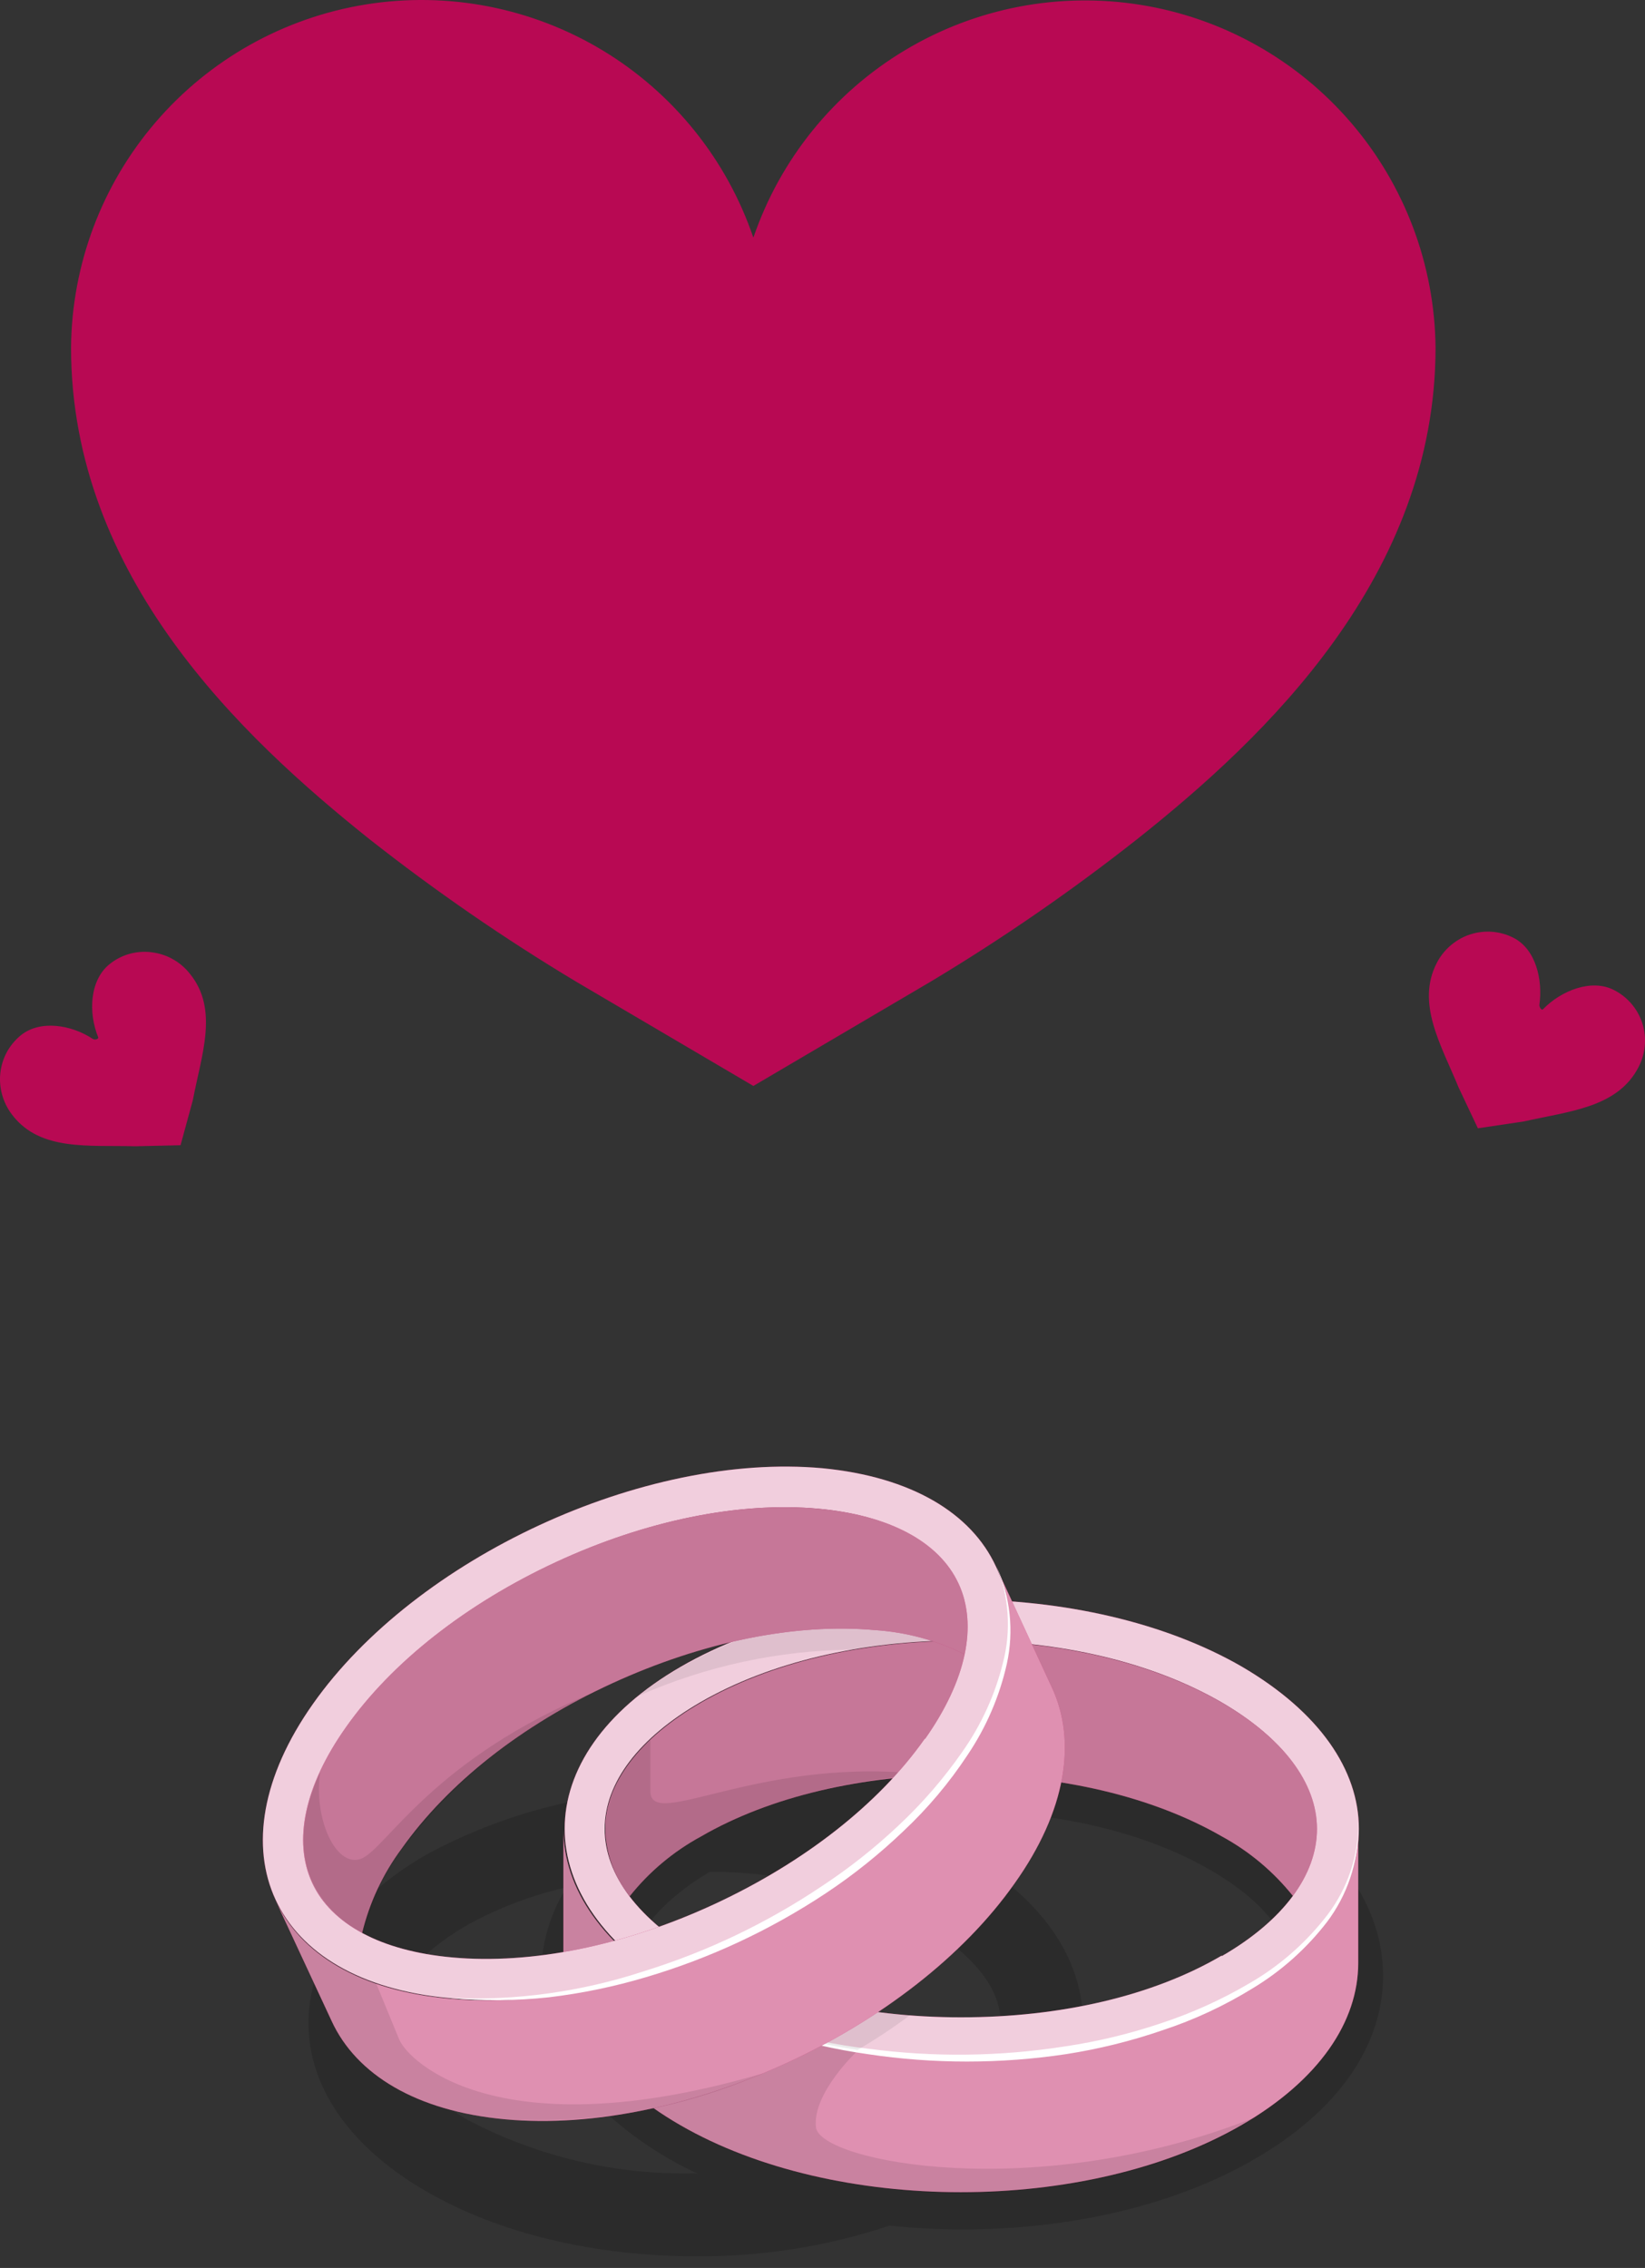 <svg width="37" height="51" viewBox="0 0 37 51" fill="none" xmlns="http://www.w3.org/2000/svg">
<rect x="0" y="0" width="37" height="51" fill="#333333" stroke="none"/>
<path opacity="0.15" d="M28.211 40.312C26.441 39.29 24.102 38.728 21.642 38.728C19.181 38.728 16.915 39.27 15.161 40.253C13.216 40.281 11.307 40.778 9.596 41.701C7.881 42.687 6.938 44.037 6.938 45.492C6.938 46.947 7.881 48.294 9.596 49.283C11.222 50.222 13.374 50.738 15.657 50.738C17.135 50.749 18.606 50.516 20.009 50.048C20.555 50.105 21.103 50.134 21.651 50.134C24.128 50.134 26.47 49.572 28.221 48.55C30.084 47.476 31.109 46.011 31.109 44.431C31.109 42.851 30.074 41.386 28.211 40.312ZM20.774 47.663C20.551 47.791 20.314 47.91 20.065 48.022C18.655 47.889 17.287 47.471 16.044 46.793C14.832 46.093 14.162 45.249 14.162 44.418C14.162 43.587 14.819 42.776 15.969 42.089C17.644 42.093 19.294 42.506 20.774 43.291C21.891 43.948 22.506 44.714 22.506 45.479C22.506 46.244 21.891 47.033 20.774 47.663ZM15.64 48.872C13.854 48.914 12.086 48.498 10.506 47.663C9.389 47.006 8.775 46.244 8.775 45.479C8.775 44.714 9.389 43.938 10.506 43.291C11.208 42.904 11.961 42.618 12.743 42.44C12.37 43.038 12.17 43.727 12.165 44.431C12.165 46.011 13.193 47.476 15.055 48.55C15.259 48.669 15.473 48.78 15.689 48.879L15.64 48.872ZM27.203 46.793C25.998 47.452 24.673 47.864 23.307 48.005C23.963 47.325 24.338 46.423 24.358 45.479C24.358 44.024 23.412 42.677 21.701 41.688C21.092 41.342 20.448 41.061 19.779 40.851C20.391 40.77 21.008 40.729 21.625 40.729C23.754 40.729 25.738 41.196 27.209 42.043C28.425 42.743 29.092 43.587 29.092 44.418C29.092 45.249 28.418 46.106 27.196 46.806L27.203 46.793Z" fill="black"/>
<path d="M30.55 41.137V44.142C30.55 45.456 29.68 46.77 27.922 47.789C24.437 49.799 18.784 49.799 15.302 47.789C13.557 46.783 12.674 45.463 12.674 44.142V41.137C12.674 42.451 13.544 43.765 15.302 44.78C18.784 46.793 24.437 46.793 27.922 44.78C29.68 43.775 30.55 42.457 30.55 41.137Z" fill="#B80953"/>
<path opacity="0.55" d="M30.55 41.137V44.142C30.55 45.456 29.68 46.77 27.922 47.789C24.437 49.799 18.784 49.799 15.302 47.789C13.557 46.783 12.674 45.463 12.674 44.142V41.137C12.674 42.451 13.544 43.765 15.302 44.78C18.784 46.793 24.437 46.793 27.922 44.78C29.68 43.775 30.55 42.457 30.55 41.137Z" fill="white"/>
<path opacity="0.1" d="M28.208 47.621C23.28 49.576 18.442 48.607 18.353 47.838C18.264 47.069 19.293 46.11 19.293 46.11C17.899 45.918 16.552 45.472 15.318 44.796C13.574 43.791 12.69 42.474 12.69 41.153V44.159C12.69 45.473 13.56 46.787 15.318 47.805C18.8 49.816 24.453 49.816 27.938 47.805L28.208 47.621Z" fill="black"/>
<path d="M29.635 41.136C29.622 41.685 29.43 42.214 29.086 42.641C28.646 42.089 28.1 41.631 27.48 41.294C25.929 40.401 23.85 39.908 21.623 39.908C19.396 39.908 17.32 40.401 15.772 41.294C15.151 41.63 14.603 42.088 14.163 42.641C13.821 42.213 13.628 41.684 13.614 41.136C13.614 40.102 14.38 39.09 15.772 38.285C17.32 37.392 19.386 36.899 21.623 36.899C23.86 36.899 25.929 37.392 27.48 38.285C28.869 39.09 29.635 40.108 29.635 41.136Z" fill="#B80953"/>
<path opacity="0.5" d="M29.635 41.136C29.622 41.685 29.43 42.214 29.086 42.641C28.646 42.089 28.1 41.631 27.48 41.294C25.929 40.401 23.85 39.908 21.623 39.908C19.396 39.908 17.32 40.401 15.772 41.294C15.151 41.63 14.603 42.088 14.163 42.641C13.821 42.213 13.628 41.684 13.614 41.136C13.614 40.102 14.38 39.09 15.772 38.285C17.32 37.392 19.386 36.899 21.623 36.899C23.86 36.899 25.929 37.392 27.48 38.285C28.869 39.09 29.635 40.108 29.635 41.136Z" fill="white"/>
<path opacity="0.1" d="M29.635 41.136C29.622 41.685 29.43 42.214 29.086 42.641C28.646 42.089 28.1 41.631 27.48 41.294C25.929 40.401 23.85 39.908 21.623 39.908C19.396 39.908 17.32 40.401 15.772 41.294C15.151 41.63 14.603 42.088 14.163 42.641C13.821 42.213 13.628 41.684 13.614 41.136C13.614 40.102 14.38 39.09 15.772 38.285C17.32 37.392 19.386 36.899 21.623 36.899C23.86 36.899 25.929 37.392 27.48 38.285C28.869 39.09 29.635 40.108 29.635 41.136Z" fill="black"/>
<path opacity="0.1" d="M14.629 40.279V39.123C14.331 39.37 14.086 39.677 13.911 40.023C13.737 40.37 13.636 40.749 13.614 41.136C13.628 41.684 13.821 42.212 14.163 42.641C14.603 42.088 15.151 41.63 15.772 41.294C17.369 40.436 19.144 39.965 20.956 39.921C17.145 39.431 14.629 41.199 14.629 40.279Z" fill="black"/>
<path d="M27.936 37.48C24.451 35.467 18.798 35.467 15.313 37.48C13.572 38.486 12.701 39.806 12.701 41.123C12.701 42.441 13.572 43.751 15.313 44.77C18.801 46.78 24.451 46.78 27.936 44.77C29.681 43.761 30.564 42.444 30.564 41.123C30.564 39.803 29.677 38.499 27.936 37.48ZM27.48 43.975C25.929 44.885 23.85 45.364 21.613 45.364C19.376 45.364 17.307 44.875 15.759 43.978C14.367 43.176 13.601 42.165 13.601 41.127C13.601 40.089 14.367 39.08 15.759 38.275C17.307 37.382 19.373 36.889 21.613 36.889C23.853 36.889 25.916 37.382 27.467 38.275C28.856 39.08 29.622 40.092 29.622 41.127C29.622 42.161 28.869 43.186 27.48 43.988V43.975Z" fill="#B80953"/>
<path opacity="0.8" d="M27.936 37.48C24.451 35.467 18.798 35.467 15.313 37.48C13.572 38.486 12.701 39.806 12.701 41.123C12.701 42.441 13.572 43.751 15.313 44.77C18.801 46.78 24.451 46.78 27.936 44.77C29.681 43.761 30.564 42.444 30.564 41.123C30.564 39.803 29.677 38.499 27.936 37.48ZM27.48 43.975C25.929 44.885 23.85 45.364 21.613 45.364C19.376 45.364 17.307 44.875 15.759 43.978C14.367 43.176 13.601 42.165 13.601 41.127C13.601 40.089 14.367 39.08 15.759 38.275C17.307 37.382 19.373 36.889 21.613 36.889C23.853 36.889 25.916 37.382 27.467 38.275C28.856 39.08 29.622 40.092 29.622 41.127C29.622 42.161 28.869 43.186 27.48 43.988V43.975Z" fill="white"/>
<path d="M15.312 44.783C16.631 45.464 18.062 45.9 19.537 46.071C21.003 46.265 22.49 46.247 23.952 46.018C24.682 45.91 25.401 45.737 26.1 45.502C26.8 45.273 27.473 44.969 28.107 44.596C28.746 44.227 29.311 43.742 29.773 43.167C30.246 42.593 30.52 41.88 30.551 41.137C30.548 41.89 30.3 42.622 29.845 43.223C29.387 43.816 28.824 44.32 28.183 44.707C27.545 45.101 26.864 45.419 26.153 45.653C25.445 45.897 24.717 46.077 23.978 46.192C22.499 46.414 20.996 46.414 19.517 46.192C18.78 46.087 18.052 45.92 17.343 45.693C16.638 45.457 15.958 45.152 15.312 44.783Z" fill="white"/>
<g opacity="0.1">
<path opacity="0.75" d="M14.355 38.138C15.878 37.463 17.524 37.108 19.19 37.096C19.994 36.958 20.809 36.888 21.624 36.889C21.864 36.889 22.107 36.889 22.344 36.909C21.588 36.511 20.758 36.275 19.906 36.216C19.654 36.193 19.394 36.18 19.131 36.18C17.79 36.388 16.497 36.833 15.311 37.494C14.977 37.684 14.657 37.9 14.355 38.138Z" fill="black"/>
<path opacity="0.75" d="M19.103 45.154C18.725 45.391 18.324 45.617 17.91 45.811C18.365 45.931 18.825 46.026 19.29 46.097C19.697 45.858 20.09 45.597 20.469 45.315C20.003 45.292 19.546 45.233 19.103 45.154Z" fill="black"/>
</g>
<path d="M22.4 35.224L23.662 37.953C24.217 39.149 23.99 40.713 22.817 42.358C20.502 45.643 15.371 48.022 11.363 47.657C9.359 47.476 8.012 46.645 7.461 45.45L6.199 42.736C6.751 43.935 8.098 44.766 10.102 44.944C14.109 45.308 19.24 42.933 21.556 39.645C22.716 37.983 22.952 36.419 22.4 35.224Z" fill="#B80953"/>
<path opacity="0.55" d="M22.4 35.224L23.662 37.953C24.217 39.149 23.99 40.713 22.817 42.358C20.502 45.643 15.371 48.022 11.363 47.657C9.359 47.476 8.012 46.645 7.461 45.45L6.199 42.736C6.751 43.935 8.098 44.766 10.102 44.944C14.109 45.308 19.24 42.933 21.556 39.645C22.716 37.983 22.952 36.419 22.4 35.224Z" fill="white"/>
<path opacity="0.1" d="M8.978 45.86C8.857 45.564 8.627 45.009 8.456 44.589C7.972 44.449 7.522 44.21 7.133 43.889C6.745 43.567 6.427 43.169 6.199 42.72L7.461 45.45C8.012 46.645 9.359 47.476 11.363 47.657C13.348 47.775 15.332 47.422 17.154 46.625C11.255 48.357 9.192 46.373 8.978 45.86Z" fill="black"/>
<path d="M21.569 35.608C21.785 36.112 21.831 36.672 21.701 37.204C21.07 36.887 20.382 36.701 19.677 36.656C17.893 36.495 15.801 36.919 13.764 37.855C11.728 38.791 10.066 40.111 9.034 41.57C8.612 42.138 8.31 42.785 8.144 43.472C7.653 43.225 7.255 42.827 7.011 42.335C6.577 41.396 6.846 40.157 7.773 38.843C8.801 37.382 10.483 36.061 12.503 35.125C14.523 34.189 16.616 33.765 18.396 33.926C20.015 34.071 21.132 34.668 21.569 35.608Z" fill="#B80953"/>
<path opacity="0.5" d="M21.569 35.608C21.785 36.112 21.831 36.672 21.701 37.204C21.07 36.887 20.382 36.701 19.677 36.656C17.893 36.495 15.801 36.919 13.764 37.855C11.728 38.791 10.066 40.111 9.034 41.57C8.612 42.138 8.31 42.785 8.144 43.472C7.653 43.225 7.255 42.827 7.011 42.335C6.577 41.396 6.846 40.157 7.773 38.843C8.801 37.382 10.483 36.061 12.503 35.125C14.523 34.189 16.616 33.765 18.396 33.926C20.015 34.071 21.132 34.668 21.569 35.608Z" fill="white"/>
<path opacity="0.1" d="M21.569 35.608C21.785 36.112 21.831 36.672 21.701 37.204C21.07 36.887 20.382 36.701 19.677 36.656C17.893 36.495 15.801 36.919 13.764 37.855C11.728 38.791 10.066 40.111 9.034 41.57C8.612 42.138 8.31 42.785 8.144 43.472C7.653 43.225 7.255 42.827 7.011 42.335C6.577 41.396 6.846 40.157 7.773 38.843C8.801 37.382 10.483 36.061 12.503 35.125C14.523 34.189 16.616 33.765 18.396 33.926C20.015 34.071 21.132 34.668 21.569 35.608Z" fill="black"/>
<path opacity="0.1" d="M8.108 41.803C7.546 41.99 7.05 40.887 7.201 39.852C6.771 40.782 6.709 41.642 7.031 42.335C7.273 42.827 7.67 43.226 8.161 43.472C8.326 42.785 8.629 42.138 9.051 41.57C10.203 40.046 11.711 38.827 13.443 38.019C9.691 39.55 8.673 41.613 8.108 41.803Z" fill="black"/>
<path d="M18.498 33.016C14.487 32.652 9.359 35.027 7.04 38.315C5.88 39.957 5.644 41.524 6.199 42.72C6.754 43.916 8.098 44.75 10.102 44.931C14.109 45.292 19.237 42.92 21.556 39.629C22.715 37.986 22.952 36.42 22.4 35.224C21.848 34.028 20.502 33.21 18.498 33.016ZM20.797 39.103C19.769 40.565 18.087 41.882 16.067 42.819C14.047 43.755 11.954 44.178 10.174 44.017C8.574 43.873 7.454 43.275 7.02 42.336C6.587 41.396 6.853 40.154 7.779 38.844C8.807 37.382 10.489 36.062 12.509 35.125C14.53 34.189 16.622 33.765 18.402 33.926C20.002 34.071 21.122 34.669 21.559 35.608C21.996 36.548 21.733 37.789 20.807 39.103H20.797Z" fill="#B80953"/>
<path opacity="0.8" d="M18.498 33.016C14.487 32.652 9.359 35.027 7.04 38.315C5.88 39.957 5.644 41.524 6.199 42.72C6.754 43.916 8.098 44.75 10.102 44.931C14.109 45.292 19.237 42.92 21.556 39.629C22.715 37.986 22.952 36.42 22.4 35.224C21.848 34.028 20.502 33.21 18.498 33.016ZM20.797 39.103C19.769 40.565 18.087 41.882 16.067 42.819C14.047 43.755 11.954 44.178 10.174 44.017C8.574 43.873 7.454 43.275 7.02 42.336C6.587 41.396 6.853 40.154 7.779 38.844C8.807 37.382 10.489 36.062 12.509 35.125C14.53 34.189 16.622 33.765 18.402 33.926C20.002 34.071 21.122 34.669 21.559 35.608C21.996 36.548 21.733 37.789 20.807 39.103H20.797Z" fill="white"/>
<path d="M10.115 44.931C11.597 44.995 13.078 44.791 14.487 44.326C15.9 43.888 17.242 43.247 18.471 42.424C19.088 42.019 19.669 41.561 20.206 41.054C20.744 40.552 21.228 39.993 21.648 39.389C22.072 38.786 22.381 38.11 22.558 37.395C22.747 36.675 22.697 35.912 22.413 35.224C22.726 35.908 22.808 36.676 22.647 37.411C22.483 38.145 22.183 38.841 21.763 39.464C21.351 40.089 20.867 40.664 20.321 41.176C19.781 41.693 19.196 42.162 18.573 42.575C17.327 43.401 15.964 44.037 14.53 44.461C13.815 44.674 13.083 44.826 12.342 44.914C11.602 44.993 10.856 44.999 10.115 44.931Z" fill="white"/>
<path d="M16.945 24.42L12.957 22.074C11.343 21.106 9.792 20.036 8.312 18.872C5.432 16.572 1.598 12.959 1.598 7.815C1.614 5.953 2.289 4.157 3.503 2.745C4.716 1.333 6.391 0.396 8.229 0.1C10.067 -0.196 11.95 0.169 13.546 1.128C15.141 2.088 16.345 3.582 16.945 5.344C17.547 3.584 18.751 2.093 20.346 1.135C21.94 0.177 23.822 -0.186 25.659 0.11C27.495 0.405 29.168 1.341 30.381 2.751C31.595 4.161 32.27 5.955 32.289 7.815C32.289 12.949 28.459 16.585 25.575 18.872C24.097 20.037 22.547 21.106 20.933 22.074L16.945 24.42Z" fill="#B80953"/>
<path d="M32.318 21.651C32.464 21.37 32.707 21.152 33.001 21.036C33.17 20.971 33.35 20.942 33.531 20.951C33.712 20.961 33.888 21.009 34.049 21.092C34.542 21.349 34.706 22.029 34.624 22.6C34.624 22.656 34.676 22.728 34.706 22.695C35.117 22.272 35.8 22.002 36.306 22.265C36.468 22.348 36.61 22.464 36.723 22.606C36.837 22.748 36.918 22.913 36.963 23.09C37.039 23.397 36.999 23.722 36.851 24.003C36.378 24.913 35.284 24.988 34.276 25.218L33.241 25.372L32.807 24.453C32.416 23.5 31.845 22.564 32.318 21.651Z" fill="#B80953"/>
<path d="M0.287 25.086C0.09 24.839 -0.012 24.529 0.001 24.212C0.009 24.032 0.055 23.855 0.136 23.693C0.218 23.532 0.333 23.39 0.474 23.276C0.908 22.931 1.604 23.043 2.087 23.362C2.136 23.395 2.225 23.362 2.209 23.326C1.985 22.78 2.015 22.044 2.462 21.683C2.602 21.569 2.765 21.487 2.941 21.442C3.116 21.398 3.299 21.391 3.477 21.424C3.789 21.477 4.071 21.645 4.268 21.893C4.925 22.695 4.531 23.723 4.337 24.741L4.061 25.753L3.043 25.776C1.998 25.747 0.914 25.888 0.287 25.086Z" fill="#B80953"/>
</svg>
